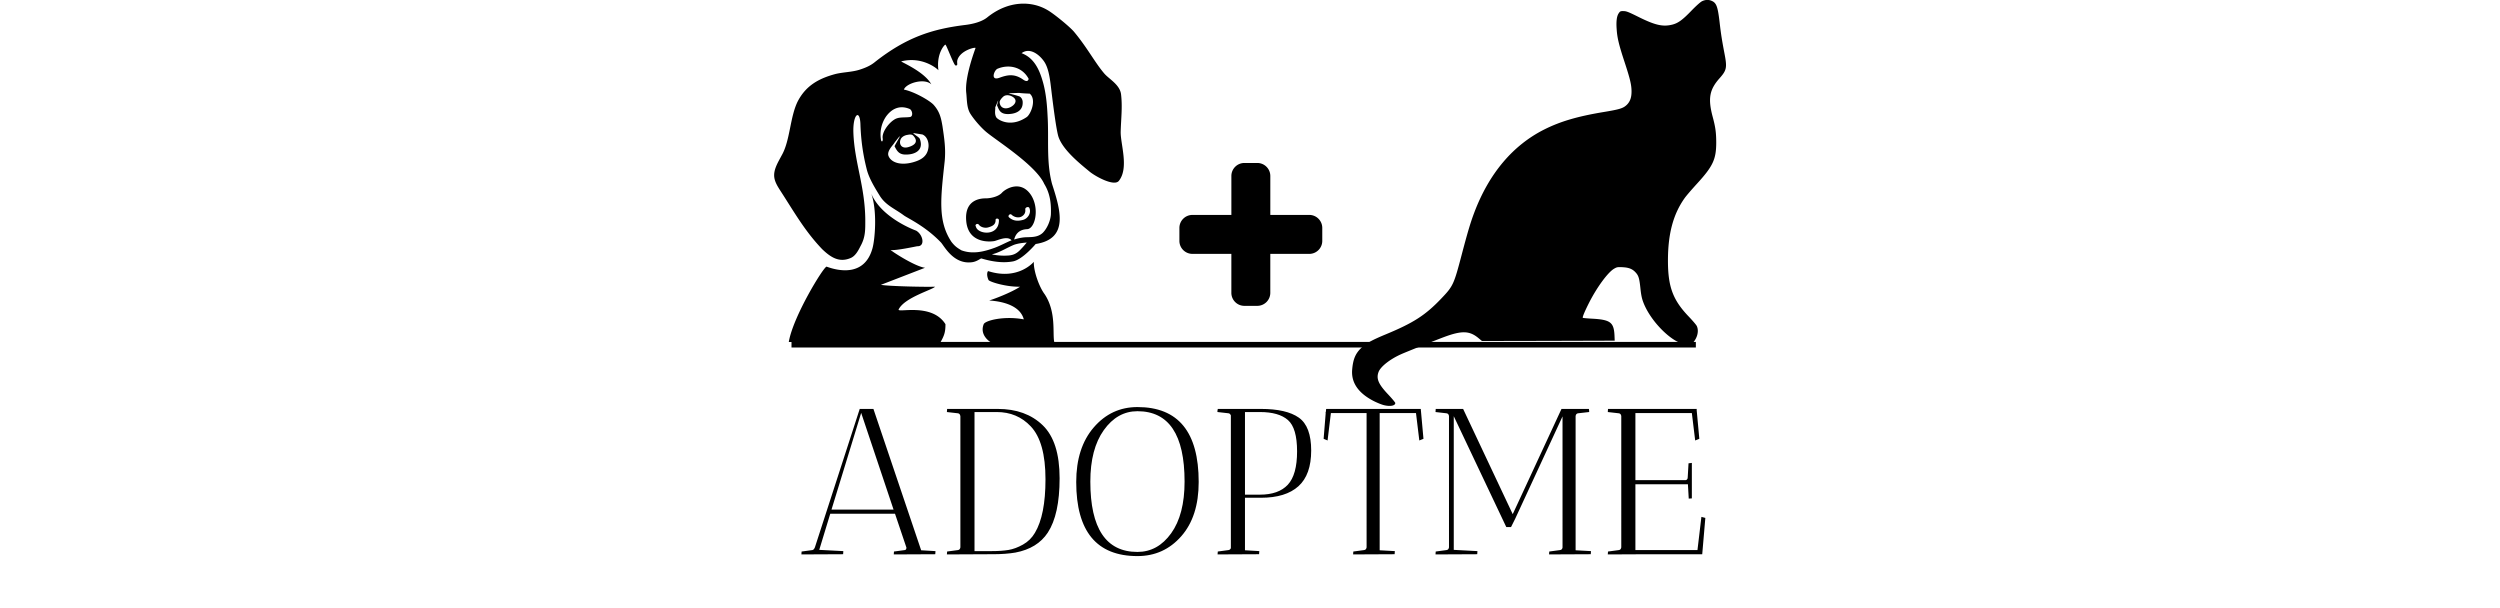 <svg xmlns="http://www.w3.org/2000/svg" version="1.1" xmlns:xlink="http://www.w3.org/1999/xlink" width="2000" height="486" viewBox="0 0 2000 486"><rect width="2000" height="486" x="0" y="0" id="background" stroke="transparent" fill="#ffffff"></rect><svg xml:space="preserve" width="2000" height="486" data-version="2" data-id="lg_lICq0RsFbGN8hbCyu4" viewBox="0 0 761 486" x="0" y="0"><rect width="100%" height="100%" fill="transparent"></rect><rect width="579" height="144.64" x="-289.5" y="-72.32" fill="none" rx="0" ry="0" transform="translate(294.97 369.71)"></rect><path d="m55 443.38-33.38.16.17-2.32 8.63-1.16q1.16-.17 1.99-2.16l35.87-110.76h10.96l38.19 113.08 11.46.67q0 .16-.17 2.49l-33.21.16q0-1.49.17-2.32l8.63-1.16q1.33-.17 1.33-2L96.51 411H44.7l-8.8 28.89 19.26 1q0 .16-.16 2.49m40.35-35.7L69.44 330.3 45.7 407.68zm51.47-77.05-8.8-1 .17-2.49h40.51q22.42 0 35.95 13.04 13.54 13.03 13.54 42.42 0 29.06-9.47 43.51-8.3 12.62-25.9 15.94-7.81 1.33-18.27 1.33h-3.15l-33.38.16.17-2.32 8.63-1.16q1.66-.17 1.99-2.16V332.96q-.33-2.16-1.99-2.33m31.05-1h-17.76v111.26h13.61q7.97 0 13.53-.92 5.57-.91 11.63-4.31 6.06-3.41 9.55-9.39 8.46-14.11 8.46-42.84 0-29.88-11.79-42.34-10.79-11.46-27.23-11.46m63.61 55.96q0-27.4 14.03-43.67t34.95-16.27q48.99 0 48.99 59.94 0 27.57-13.95 43.42-13.95 15.86-35.04 15.86-48.98 0-48.98-59.28m11.29-.33q0 56.29 37.69 56.29 16.28 0 26.99-14.94 10.71-14.95 10.71-41.35 0-56.29-37.7-56.29-16.1 0-26.9 15.11-10.79 15.11-10.79 41.18m101.62-56.12.34-2h34.53q20.43 0 30.31 6.98 9.88 6.97 9.88 26.32 0 19.34-10.21 28.56-10.22 9.21-29.98 9.21h-12.78v42.01l11.46.67q0 .16-.17 2.49l-33.21.16q0-1.49.17-2.32l8.63-1.16q1.16-.17 1.83-1.5V332.29q-.67-1.49-1.83-1.66l-8.8-1q-.17-.16-.17-.49m34.04.49h-11.95v66.09h11.95q14.95 0 22.34-7.97t7.39-26.65-7.31-25.07q-7.31-6.4-22.42-6.4m85.34 108.27V330.46h-28.56l-2.65 21.92-3.16-1.33 1.66-20.59h-.17l.34-1.32.16-2 .33.17v-.17h75.39l2.16 23.91-3.32 1.33-2.66-21.92h-29.06v109.76l12.13.67q0 .16-.17 2.49l-33.21.16q0-1.49.17-2.32l8.63-1.16q1.66-.17 1.99-2.16m63.93-107.27-8.8-1 .17-2.49h21.92l39.68 84.19 39.02-84.19h21.92q0 .34.17 1.17.16.83 0 1.32l-8.8 1q-1.66.17-2 2.16v107.43l12.29.67q0 .16-.16 2.49l-33.38.16.17-2.32 8.63-1.16q1.66-.17 1.99-2V333.12l-37.86 81.86-3.32 6.65h-3.82l-42.01-88.67v106.93l18.93 1q0 .16-.16 2.49l-33.38.16.17-2.32 8.63-1.16q1.66-.17 1.99-2.16V332.79q-.33-1.99-1.99-2.16m137.83 0-8.8-1 .17-2.49h71.07l-.17.5 2.16 23.41-3.32 1.33-2.66-21.92h-45.16v53.64h39.68q.83.16 1.5-.42.66-.58.66-1.57l.66-11.46 2.66-.33v28.39q-.16 0-2.49.17l-.66-11.46h-42.01v52.64h49.65l3.15-26.57 3.15.83-2.49 29.06h-42.17l-33.38.16.17-2.32 8.63-1.16q1.66-.17 1.99-2.16V332.79q-.33-1.99-1.99-2.16"></path><path stroke="#000" stroke-width="4.47" d="M13.704 275.77h723.472"></path><path d="M427.931 171.947h-31.178V140.77a10.414 10.414 0 0 0-10.376-10.389h-10.389A10.414 10.414 0 0 0 365.6 140.77v31.178h-31.191a10.414 10.414 0 0 0-10.389 10.376v10.389a10.414 10.414 0 0 0 10.389 10.388h31.178v31.179a10.414 10.414 0 0 0 10.376 10.401h10.389a10.414 10.414 0 0 0 10.388-10.389v-31.178h31.179a10.414 10.414 0 0 0 10.401-10.376v-10.414a10.414 10.414 0 0 0-10.389-10.389m-291.062 87.422c0 6.237-.891 8.91-3.861 14.256H11.535c3.267-20.196 28.215-60.885 30.294-60.291 10.395 3.861 30.294 7.425 36.531-14.256 2.079-6.831 4.158-30.294-.891-44.253 8.316 19.899 35.937 29.7 35.937 29.7 5.643 3.267 7.425 12.771.891 12.474-.297 0-18.117 3.861-21.384 2.97 3.267 2.673 20.196 13.365 27.621 14.256l-35.343 13.662c7.128 1.188 36.234 1.782 43.362 1.485-1.782 2.376-24.354 8.613-29.106 18.117-1.782 3.267 26.433-5.643 37.422 11.88m70.686-49.896s-12.474 15.147-36.531 7.425c-.297 0-1.782 2.376.297 7.128.891 1.485 14.256 5.643 25.245 5.346-7.128 4.752-21.384 10.098-24.651 10.989 0 .297 23.76.297 27.621 15.147-15.741-2.97-30.888.891-32.076 3.861-3.564 8.91 5.346 14.256 5.346 14.256h51.084c-1.485-7.128 1.782-24.057-7.722-38.313-4.455-5.94-8.91-18.711-8.613-25.839m68.013-64.746c-3.861 4.752-19.305-3.861-23.76-7.722-8.316-6.831-21.384-17.523-24.651-27.918-2.079-7.128-5.049-32.373-5.94-39.798s-2.079-15.741-5.94-20.79c-4.455-5.94-11.583-10.395-17.523-5.94 9.504 3.564 13.959 12.177 16.929 22.572 2.97 10.098 3.564 21.384 3.861 27.324 1.188 18.711-1.188 36.531 3.564 54.648 6.831 21.087 13.662 43.956-13.068 48.114 0 0-10.692 12.771-18.414 13.959-8.316 1.485-16.929 0-24.948-2.376-.594-.297-3.267 2.376-7.425 2.97-14.85 2.079-22.275-12.771-24.948-15.741-12.474-13.068-26.433-19.305-29.7-21.681-7.128-5.346-14.553-8.019-19.305-15.741-3.861-6.237-8.613-13.959-10.395-21.087s-4.455-18.711-5.049-35.64c-.297-13.068-6.237-8.91-5.643 6.534.891 23.463 9.207 42.471 9.504 68.904 0 8.316.297 14.256-3.861 21.681-1.782 3.564-4.158 8.019-8.019 9.504-9.207 3.861-16.038-.891-22.572-7.128-13.959-14.553-22.572-29.997-33.561-46.926-2.079-3.267-4.158-6.534-4.752-10.395-.891-6.237 2.97-12.177 5.94-17.82 6.831-11.88 6.534-31.185 13.068-43.659 6.534-12.177 16.632-17.82 29.997-21.384 6.237-1.485 12.771-1.485 18.711-3.267 4.752-1.485 9.207-3.267 13.068-6.534 24.651-19.305 45.144-26.136 71.874-29.403 2.376-.297 11.88-1.485 17.523-5.94C187.359.076 206.07.67 218.544 8.095c4.752 2.673 17.523 13.068 21.087 17.226 10.692 12.771 16.929 24.948 24.354 33.561 3.861 4.455 12.474 8.91 13.365 16.632 1.188 10.098 0 19.305-.297 29.7-.297 9.801 6.831 29.106-1.485 39.501M95.883 95.71c3.564-2.376 8.019-1.485 12.474-2.079 2.97-.297 2.079-5.643-.297-6.534-9.504-3.861-15.741 1.782-19.008 6.534a25.54 25.54 0 0 0-3.861 17.523c.297 2.97 1.782 2.376 1.485-.297-.891-4.752 4.455-12.177 9.207-15.147m15.147 12.771c-1.188-1.188-2.97-.891-4.455-.594-2.079.297-3.861 1.188-5.049 2.673-2.376 3.564-.594 8.91 5.643 7.128 4.158-1.188 8.91-3.861 3.861-9.207m7.425-.891-7.425-1.188c.594 1.188 4.752 3.267 5.346 4.752 3.564 9.801-5.049 12.474-10.692 12.474-6.237.297-7.722-3.267-9.504-6.534-.297-.297 4.455-7.722 4.158-8.019s-3.861 4.752-3.861 4.455c-.891 2.079-6.237 6.534-5.346 10.692 1.485 5.049 8.613 8.613 19.602 5.643 6.534-1.782 11.583-4.752 12.474-11.583.594-3.564-.594-8.91-4.752-10.692m83.457 86.427c-3.267.297-6.534.594-10.098 1.782-5.049 2.079-9.801 5.049-14.85 6.831l-2.97.891c4.455.891 8.613 1.188 13.068.891 4.752-.297 7.425-2.079 10.395-5.346 1.485-1.485 2.97-3.267 4.455-5.049m-31.779-87.912c-4.455-3.564-10.395-10.395-13.365-15.147s-2.673-11.286-3.267-16.632c-1.485-12.771 7.425-35.64 7.425-35.937-.297-.891-12.474 2.079-14.553 9.801-.594 2.376.891 4.455-1.485 4.158-1.188 0-7.128-16.038-8.019-16.632-.594-.297-7.425 7.128-5.643 20.493-1.188-1.485-13.068-11.286-29.7-7.128-.891.297 18.414 8.019 24.057 18.414-5.643-5.346-20.196-.891-21.978 4.158 8.613 1.782 20.79 8.91 23.76 12.177 4.752 5.346 5.94 10.098 7.128 17.226 1.485 10.098 2.673 17.82 1.782 27.621-3.267 29.997-5.643 48.114 5.346 64.746 2.97 3.861 5.049 5.049 8.019 6.831 8.91 3.267 17.82 1.188 26.73-2.079 4.752-1.782 8.91-4.158 13.365-5.94-3.267-3.861-10.989 0-13.662.594-2.97.594-20.79 2.376-22.572-15.741s12.474-18.414 15.741-18.414 9.801-1.188 12.771-4.455c3.267-3.564 15.444-10.395 23.463 2.079 6.831 10.989 2.97 26.73-3.267 27.027-7.128.297-9.504 4.752-10.395 8.316a37.6 37.6 0 0 1 8.316-1.782c5.049-.297 10.395.297 14.553-3.564 3.564-3.564 6.237-9.801 6.534-14.85.297-8.613-.594-16.632-5.346-24.354-6.534-14.553-36.531-33.561-45.738-40.986m27.621 67.122c-2.673 1.485-6.237.297-8.019-1.485-1.188-1.188-3.267.891-2.079 2.079 2.673 2.376 5.94 3.564 11.286 2.079 3.564-.891 6.831-5.346 5.049-9.504-.594-1.485-3.564-.594-3.267 1.188.297 2.673-.891 4.455-2.97 5.643m-26.433 8.613c-2.673.891-6.237 0-7.722-2.079-1.188-1.485-3.564 0-2.376 1.485 1.188 6.237 18.414 8.316 18.414-5.049 0-1.782-2.97-1.782-2.673 0 0 3.564-2.673 4.752-5.643 5.643m7.722-101.574-2.376 5.643c.297 1.485-.891 5.049.891 8.019 1.188 1.782 11.286 8.613 24.354-.297 3.267-2.376 8.019-13.959 2.376-18.711 0 0-7.425-.297-8.316-.594-.891 0-7.722.297-8.613.297.297.297 4.752 1.188 8.316 2.376 1.782.594 2.97 2.673 2.97 4.752.297 7.722-6.831 9.504-11.88 9.504-6.534 0-7.128-3.861-8.613-6.831 0-.594.891-3.267.891-4.158m1.188 1.782c.594 5.346 5.94 5.643 9.801 2.97 3.267-2.079 4.752-5.94-.891-8.316-1.485-.594-3.861-.891-5.643.297-1.485 1.188-3.564 3.564-3.267 5.049m-1.782-27.027c-2.673 1.188-5.94 10.098 1.782 7.128 6.534-2.376 11.88-3.267 18.711 1.485 4.158 2.97 4.455-.594 4.455-.594-5.049-9.504-15.741-11.88-24.948-8.019M742.258.91c-1.3.595-4.717 3.635-8.512 7.545-7.22 7.488-10.688 10.035-15.36 11.232-7.488 1.894-13.677.538-27.072-6.131-7.763-3.853-9.715-4.672-11.942-4.672-2.439-.051-2.816.109-3.904 1.74-1.575 2.279-2.119 6.51-1.632 12.8.435 6.893 1.85 12.647 6.297 26.157 4.34 13.242 5.479 17.908 5.587 23.008.11 5.101-1.03 8.468-3.635 11.124-2.982 2.93-5.587 3.744-19.046 5.97-20.73 3.47-34.131 7.431-46.88 13.78-25.287 12.646-44.333 35.162-56.218 66.522-3.033 8.032-5.26 15.468-10.093 33.804-6.29 23.936-6.835 25.127-16.492 35.22-12.538 13.132-22.03 19.264-44.007 28.377-11.283 4.672-16.166 7.38-19.75 10.855-4.832 4.665-6.675 9.158-7.38 17.632-.812 10.259 4.935 18.61 17.153 24.908 2.547 1.3 6.182 2.816 8.128 3.31 5.056 1.298 9.228.543 9.228-1.684 0-.435-2.547-3.475-5.644-6.784-7.866-8.3-9.767-12.698-7.706-18.125 1.683-4.288 9.12-10.144 17.965-14.105 4.23-1.901 29.139-11.828 34.726-13.888 14.055-5.159 20.186-4.941 27.399 1.139l2.604 2.17 53.07-.11 53.12-.166-.16-4.064c-.487-10.585-3.258-12.697-17.633-13.517-4.07-.21-7.597-.537-7.705-.704-.493-.435 1.625-5.427 5.152-12.37 6.297-12.314 14.924-24.04 19.859-26.913 2.227-1.305 2.822-1.408 6.893-1.197 5.1.276 7.974 1.472 10.579 4.455 2.176 2.496 2.771 4.557 3.635 12.857.544 5.05 1.14 7.924 2.387 11.072 6.189 16 24.64 33.696 34.944 33.421 3.527-.051 5.101-1.139 7.053-4.934 1.74-3.418 1.958-7.27.602-9.933-.493-.973-3.31-4.23-6.19-7.27-12.863-13.35-16.818-23.93-16.818-44.98 0-21.376 4.179-37.062 13.35-49.977 1.3-1.843 5.696-6.944 9.766-11.392 12.967-14.163 15.514-19.648 15.514-33.267-.051-7.866-.595-12.045-2.874-20.506-3.852-14.598-2.547-21.651 5.588-30.771 5.536-6.24 6.022-8.41 4.07-18.771-2.17-11.341-2.982-16.333-4.122-26.266-1.465-12.48-2.553-15.245-6.4-16.87-2.393-1.03-4.89-.922-7.488.268"></path></svg></svg>
